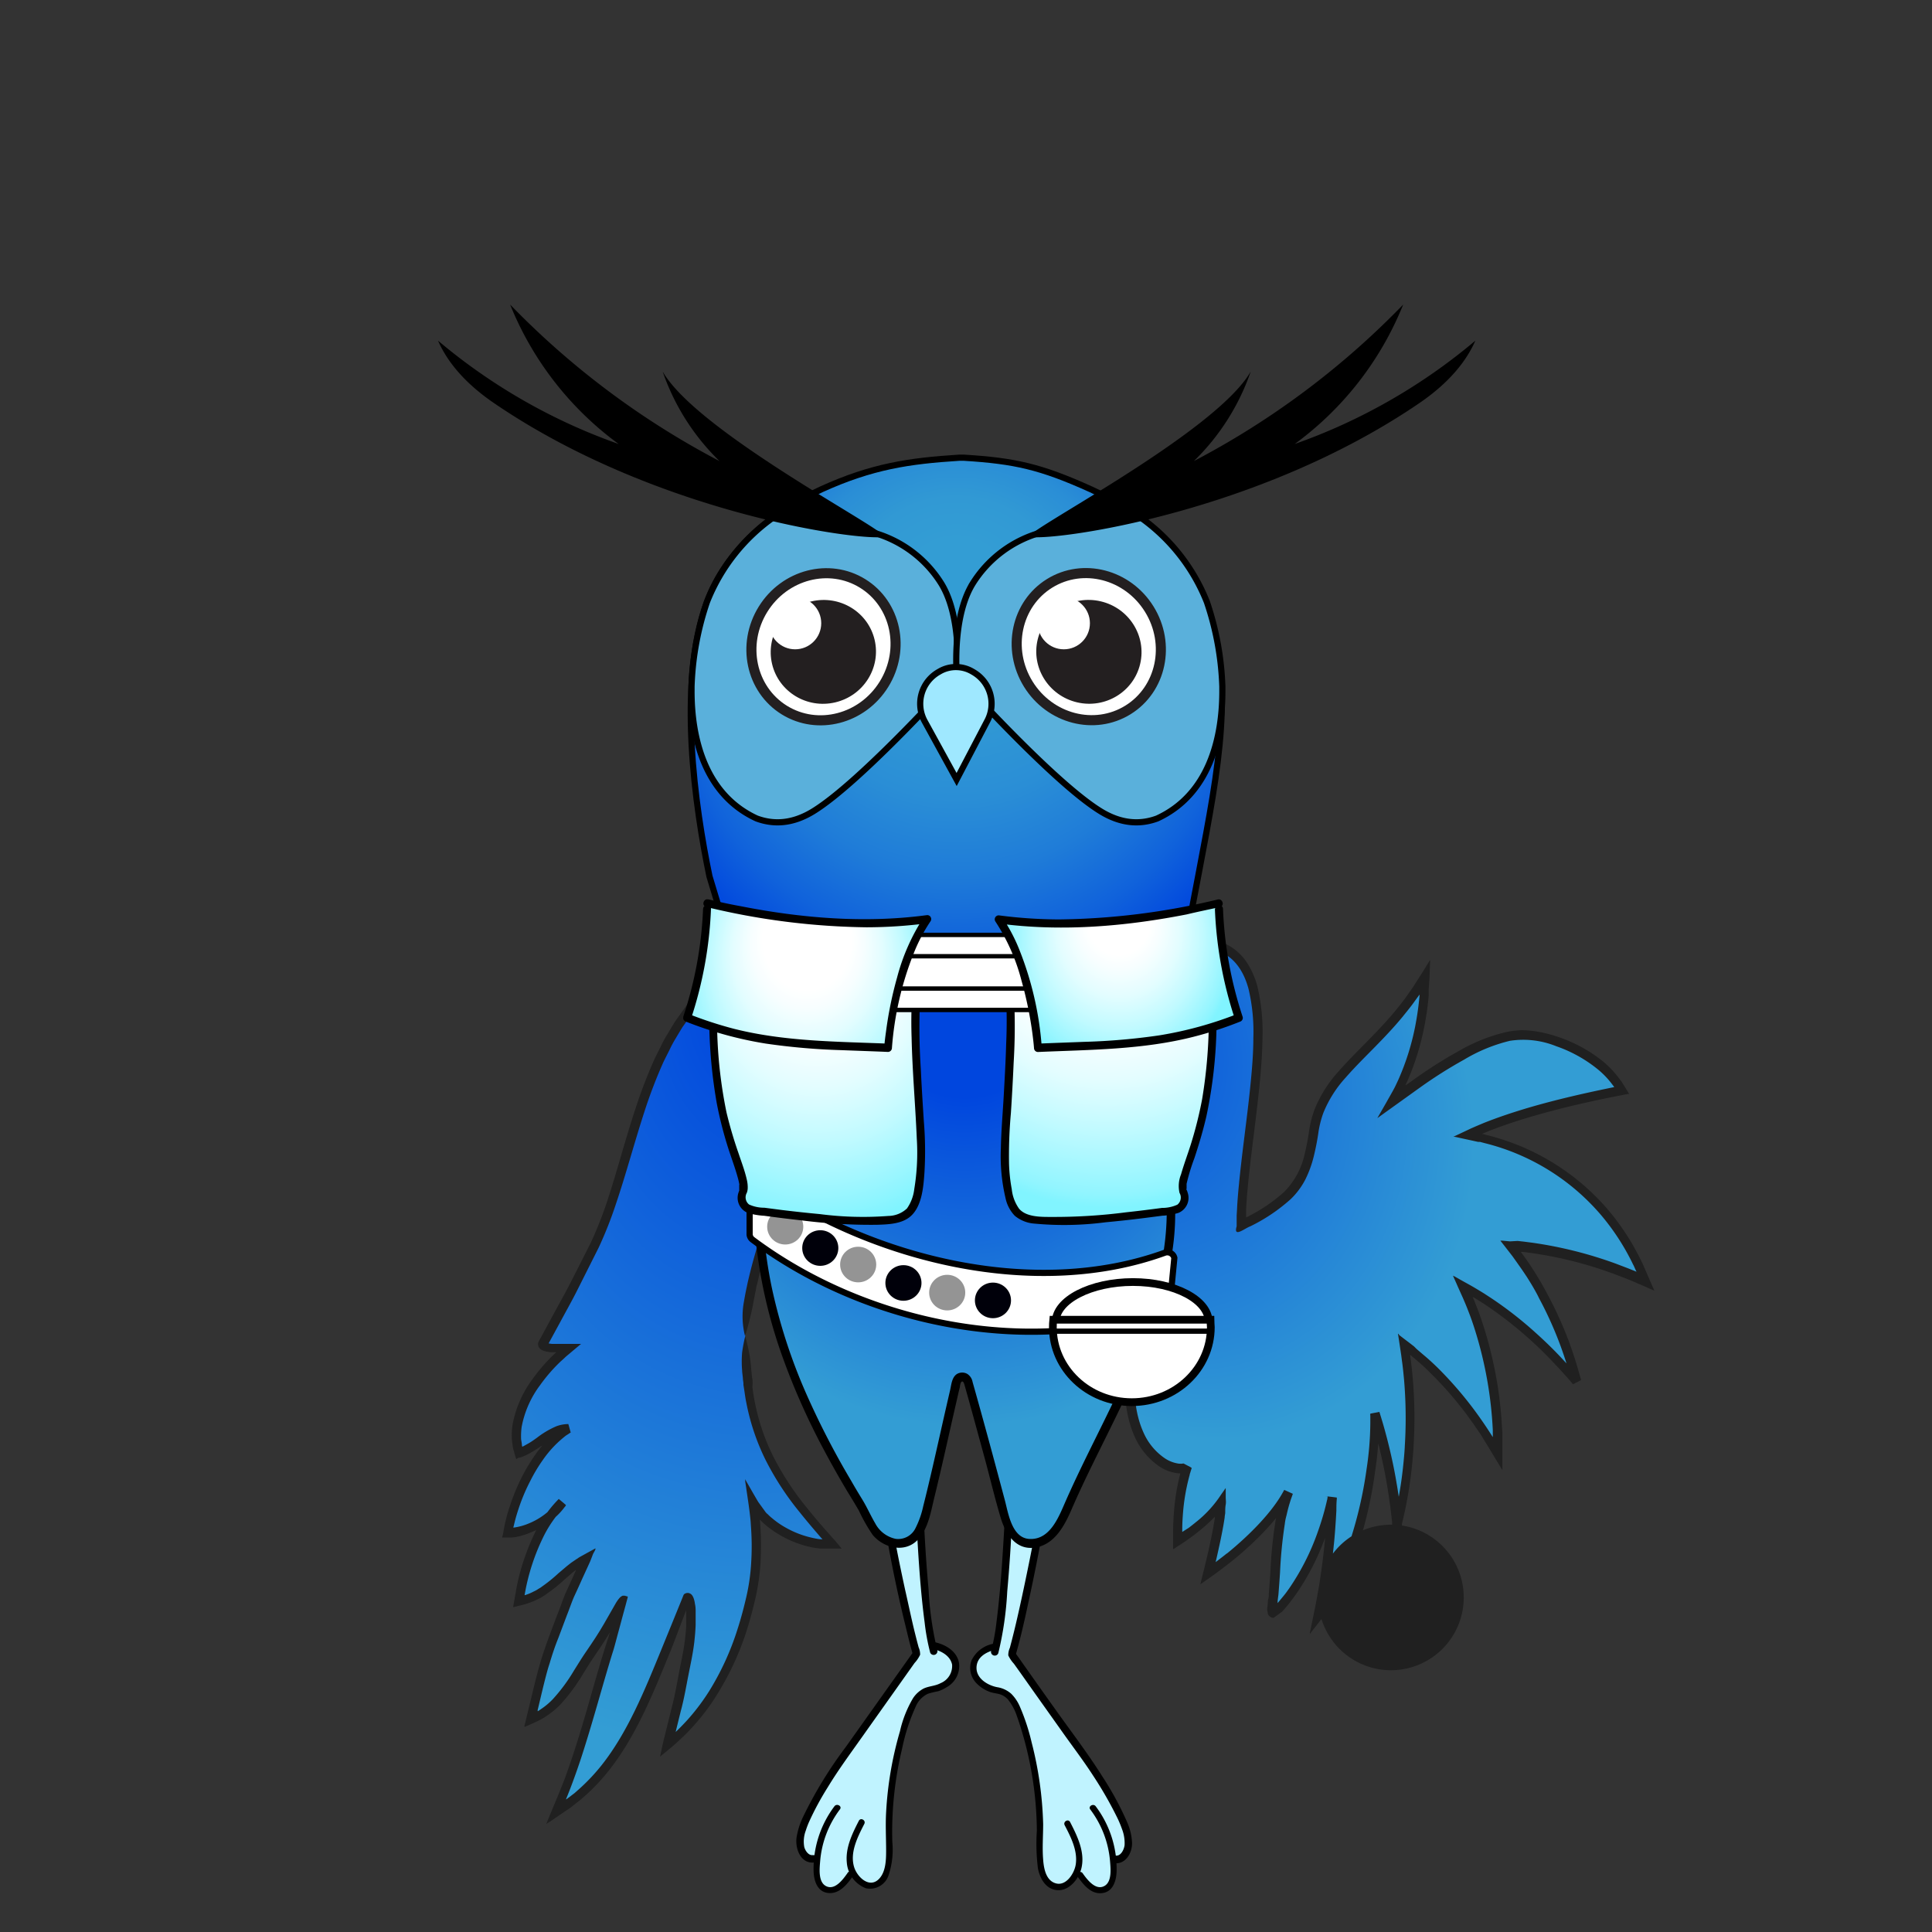 <svg xmlns="http://www.w3.org/2000/svg" xmlns:xlink="http://www.w3.org/1999/xlink" viewBox="0 0 300 300"><rect x="0" y="0" width="300" height="300" fill="#333333" stroke="none"/><defs><style>.cls-1{fill:url(#radial-gradient);}.cls-2{fill:#202020;}.cls-16,.cls-18,.cls-3{fill:none;}.cls-16,.cls-17,.cls-18,.cls-21,.cls-24,.cls-25,.cls-28,.cls-3,.cls-7{stroke:#000;}.cls-15,.cls-16,.cls-17,.cls-18,.cls-21,.cls-24,.cls-25,.cls-26,.cls-28,.cls-3,.cls-7{stroke-miterlimit:10;}.cls-3{stroke-width:1.38px;}.cls-4{fill:url(#radial-gradient-2);}.cls-5{fill:#c0f3ff;}.cls-6{fill:url(#radial-gradient-3);}.cls-14,.cls-15,.cls-17,.cls-21,.cls-26,.cls-7{fill:#fff;}.cls-15,.cls-16,.cls-17,.cls-18,.cls-21,.cls-7{stroke-linecap:round;}.cls-8{fill:url(#radial-gradient-4);}.cls-9{fill:url(#radial-gradient-5);}.cls-10{fill:url(#radial-gradient-6);}.cls-11{fill:url(#New_Gradient_Swatch_1);}.cls-12{fill:url(#New_Gradient_Swatch_1-2);}.cls-13{fill:url(#New_Gradient_Swatch_1-3);}.cls-15,.cls-26{stroke:#231f20;}.cls-15{stroke-width:0.56px;}.cls-16,.cls-17{stroke-width:1.25px;}.cls-18{stroke-width:0.85px;}.cls-19{fill:url(#radial-gradient-7);}.cls-20{fill:url(#radial-gradient-8);}.cls-21{stroke-width:0.71px;}.cls-22{fill:url(#radial-gradient-9);}.cls-23{fill:url(#radial-gradient-10);}.cls-24{fill:url(#radial-gradient-11);}.cls-25{fill:#5ab0db;}.cls-26{stroke-width:1.63px;}.cls-27{fill:#231f20;}.cls-28{fill:#9fe8ff;}</style><radialGradient id="radial-gradient" cx="-2027.56" cy="1339.68" fx="-2077.182" fy="1303.128" r="79.51" gradientTransform="translate(1855.94 -1279.09) scale(0.85 0.99)" gradientUnits="userSpaceOnUse"><stop offset="0.02" stop-color="#0046de"/><stop offset="0.61" stop-color="#339dd4"/></radialGradient><radialGradient id="radial-gradient-2" cx="24449.43" cy="75.55" fx="24433.494" fy="-3.483" r="89.42" gradientTransform="matrix(-1, 0, 0, 1, 24484.04, 0)" gradientUnits="userSpaceOnUse"><stop offset="0.12" stop-color="#0046de"/><stop offset="0.8" stop-color="#339dd4"/></radialGradient><radialGradient id="radial-gradient-3" cx="45.52" cy="41.21" fy="12.104" r="75.31" gradientUnits="userSpaceOnUse"><stop offset="0.19" stop-color="#0046de"/><stop offset="0.7" stop-color="#339dd4"/></radialGradient><radialGradient id="radial-gradient-4" cx="81722.26" cy="-31709.67" r="14.12" gradientTransform="matrix(-0.2, 0.04, 0.04, 0.2, 17802.03, 3573.29)" gradientUnits="userSpaceOnUse"><stop offset="0.28" stop-color="#fff"/><stop offset="0.41" stop-color="#fbfbfb"/><stop offset="0.54" stop-color="#efefef"/><stop offset="0.67" stop-color="#dadada"/><stop offset="0.8" stop-color="#bebebe"/><stop offset="0.93" stop-color="#9a9a9a"/><stop offset="0.95" stop-color="#949494"/></radialGradient><radialGradient id="radial-gradient-5" cx="81787.1" cy="-31743.56" r="14.12" xlink:href="#radial-gradient-4"/><radialGradient id="radial-gradient-6" cx="81838.22" cy="-31782.91" r="14.12" xlink:href="#radial-gradient-4"/><radialGradient id="New_Gradient_Swatch_1" cx="21138.27" cy="-1581.28" r="2.88" gradientTransform="matrix(-1, 0.17, 0.17, 0.99, 21425.09, -2013.25)" gradientUnits="userSpaceOnUse"><stop offset="0.07" stop-color="#919191"/><stop offset="0.21" stop-color="#828283"/><stop offset="0.47" stop-color="#5c5c60"/><stop offset="0.83" stop-color="#1f1f27"/><stop offset="1" stop-color="#00000a"/></radialGradient><radialGradient id="New_Gradient_Swatch_1-2" cx="21151.86" cy="-1586.51" r="2.88" xlink:href="#New_Gradient_Swatch_1"/><radialGradient id="New_Gradient_Swatch_1-3" cx="21163.97" cy="-1594.35" r="2.88" xlink:href="#New_Gradient_Swatch_1"/><radialGradient id="radial-gradient-7" cx="21.77" cy="29.27" fy="4.729" r="43.04" gradientUnits="userSpaceOnUse"><stop offset="0.21" stop-color="#fff"/><stop offset="0.28" stop-color="#f7feff"/><stop offset="0.38" stop-color="#e3fdff"/><stop offset="0.51" stop-color="#c1faff"/><stop offset="0.66" stop-color="#92f5ff"/><stop offset="0.71" stop-color="#81f4ff"/></radialGradient><radialGradient id="radial-gradient-8" cx="68.75" cy="29.27" fy="-12.677" r="71.76" gradientUnits="userSpaceOnUse"><stop offset="0.27" stop-color="#fff"/><stop offset="0.31" stop-color="#f7feff"/><stop offset="0.37" stop-color="#e3fdff"/><stop offset="0.44" stop-color="#c1faff"/><stop offset="0.53" stop-color="#92f5ff"/><stop offset="0.55" stop-color="#81f4ff"/></radialGradient><radialGradient id="radial-gradient-9" cx="20.06" cy="12.32" fy="4.466" r="21.14" gradientTransform="translate(0 -2.07) scale(1 1.17)" gradientUnits="userSpaceOnUse"><stop offset="0.34" stop-color="#fff"/><stop offset="0.43" stop-color="#f7feff"/><stop offset="0.57" stop-color="#e3fdff"/><stop offset="0.74" stop-color="#c1faff"/><stop offset="0.94" stop-color="#92f5ff"/><stop offset="1" stop-color="#81f4ff"/></radialGradient><radialGradient id="radial-gradient-10" cx="70.46" cy="12.32" fy="2.722" r="34.01" gradientTransform="translate(0 -1.22) scale(1 1.1)" gradientUnits="userSpaceOnUse"><stop offset="0.15" stop-color="#fff"/><stop offset="0.2" stop-color="#f7feff"/><stop offset="0.29" stop-color="#e3fdff"/><stop offset="0.4" stop-color="#c1faff"/><stop offset="0.52" stop-color="#92f5ff"/><stop offset="0.55" stop-color="#81f4ff"/></radialGradient><radialGradient id="radial-gradient-11" cx="83.83" cy="64.15" fy="43.35" r="64.25" gradientUnits="userSpaceOnUse"><stop offset="0.12" stop-color="#339dd4"/><stop offset="0.28" stop-color="#3199d4"/><stop offset="0.43" stop-color="#2a8ed6"/><stop offset="0.57" stop-color="#1f7cd8"/><stop offset="0.71" stop-color="#1062db"/><stop offset="0.83" stop-color="#0046de"/></radialGradient><symbol id="Bird_Body_MASTER_1_3" data-name="Bird_Body_MASTER_1 3" viewBox="0 0 186.35 143.19"><path class="cls-1" d="M93,28.45c-1.5,13.57-4.69,40.88,10.9,30.39C96,83,109.31,87.21,110.73,85.35a37.68,37.68,0,0,0-1.5,12s4.92-3.11,7-6.3c.24,2.34-2.09,11.54-2.09,11.54s9.49-6.51,12.94-13.17c-2.35,6-1.81,12.31-2.69,19.11,0,.4.26.7.5.46,4.28-4.43,7.59-11.08,9.26-18.63a106,106,0,0,1-2.25,19c6.44-7.39,9.64-25.12,9.14-32.62a87.69,87.69,0,0,1,3.67,18.26,72.32,72.32,0,0,0,1.14-29.4,57.55,57.55,0,0,1,15.21,17.72,62.63,62.63,0,0,0-5.7-27.12,64.35,64.35,0,0,1,18.43,15.48,58.38,58.38,0,0,0-10.67-22,66.44,66.44,0,0,1,21.79,5.78C179,40.68,167.27,33.92,156.08,31.88c6.83-3.37,17.89-6,25-7.29-3.12-5.7-11.44-9-16.27-9-7,.08-17.18,8-20.92,10.71a41.87,41.87,0,0,0,5.36-20.16c-6.57,11.4-16.55,15.39-17.92,24.61-1.27,8.65-3,11.18-11.8,15.67.23-17.21,9.17-44.88-6.46-45.68C100.1.09,94.53,14.87,93,28.45Z"/><path class="cls-2" d="M93,28.45a19.15,19.15,0,0,0-1.33,5.41c-.06.58-.15,1.61-.27,2.85-.29,3.43-.51,6.95-.47,10.55a48.45,48.45,0,0,0,.36,5.47,18.8,18.8,0,0,0,1.47,5.5,7,7,0,0,0,1.8,2.46,4.8,4.8,0,0,0,3,1.21,3,3,0,0,0,.79,0,6.65,6.65,0,0,0,.78-.08,9.93,9.93,0,0,0,1.47-.4,12.18,12.18,0,0,0,1.38-.59l.66-.33h0s0,0,0,0l-.06.2-.23.82L102,63a50.19,50.19,0,0,0-1.06,5.75c-.42,3.88-.34,8,1.36,11.83a11.39,11.39,0,0,0,3.95,4.79,6.84,6.84,0,0,0,3.08,1.15h.34s0,0,0,0h0l0,.1a34.49,34.49,0,0,0-1,6c-.08,1-.13,2-.15,3v1.07l0,1.44,0,.36v.27s0,0,.07,0l.6-.39c.4-.25.83-.52,1.2-.78l.83-.59.61-.45c.4-.3.79-.62,1.19-.94a25.54,25.54,0,0,0,2.24-2.06c.07-.07.06-.06,0-.06h0s0,0,0,0h0l0,.35-.12.71c-.25,1.5-.57,3-.88,4.4-.2.85-.39,1.67-.58,2.46s-.32,1.29-.47,1.91c-.08.32-.16.62-.23.93l-.06.22.18-.12.35-.25,1.32-.92,1.22-.89,1.15-.88,1-.78c3.92-3.19,7.5-6.89,9.37-10.27l.18-.31.09-.15v0l-1.37-.61h0v0l0,.08c-.08.22-.15.43-.23.63-.15.4-.26.79-.37,1.15-.22.73-.37,1.36-.48,1.87-.23,1-.3,1.56-.28,1.43h0a70.4,70.4,0,0,0-.79,8c-.08,1.25-.17,2.44-.26,3.55,0,.28,0,.55-.08.82s-.08.7-.11,1-.06.47-.08.7l.09.53.05.26a.91.91,0,0,0,.09.17,1.1,1.1,0,0,0,.34.29.91.91,0,0,0,.43.13,2.39,2.39,0,0,0,.39-.26l.79-.57a2.14,2.14,0,0,0,.39-.33l.29-.34.37-.44c.47-.58.85-1.06,1.11-1.44l.42-.58a39.87,39.87,0,0,0,4.69-9.21c.55-1.52,1-3,1.36-4.37.09-.34.17-.69.25-1,0-.17.07-.33.11-.5l.06-.24-1.48-.18h0v.23c0,.64,0,1.25-.07,1.82-.24,4.6-.57,6.94-.35,5h0c-.15,1.58-.34,3.15-.55,4.67-.11.76-.22,1.51-.33,2.24-.06.37-.13.73-.19,1.09l-.3,1.66c-.06.34-.13.67-.19,1s-.15.72-.22,1.08c-.15.71-.29,1.4-.43,2.09l-.21,1,0,.12v.06l0,0,.13-.16.26-.34,1.08-1.39c.34-.44.73-.9,1-1.31l.83-1.2c.26-.39.52-.76.78-1.13l.18-.27.1-.17.18-.35a25.28,25.28,0,0,0,1.17-2.32c.29-.63.53-1.11.63-1.4.22-.59.19-.39-.34.79A68.9,68.9,0,0,0,141.22,86a54.67,54.67,0,0,0,.62-7.58c0-.29,0-.58,0-.87l0-.43v-.37c.32-.07-2.77.52-1.46.27v0l.46,1.51c.3,1,.54,1.91.77,2.78.89,3.47,1.31,5.93,1.48,6.88s.09.38-.39-2.11h0c.35,1.81.65,3.6.88,5.33.12.87.22,1.72.31,2.55l.06.62,0,.31v.19c2.95.23.82.06,1.48.1h0v-.08c.1-.4.2-.8.29-1.19a67.71,67.71,0,0,0,1.37-8c.23-2,.3-3.36.32-3.63s0,.5-.22,2.63h0a74.67,74.67,0,0,0,.1-13.68c-.1-1.08-.21-2.15-.35-3.2l-.09-.69h0l.13.11c.39.31.76.63,1.13.95.75.64,1.46,1.3,2.14,2a57.74,57.74,0,0,1,7,8.35c.49.71,1,1.41,1.41,2.12l1,1.63c.45.77.87,1.44,1.27,2.11l.62,1,.15.25.08.12s0-.08,0-.12v-.6c0-.8,0-1.59,0-2.37s0-1.54,0-2.35c0-.42,0-.8-.05-1.19A65.32,65.32,0,0,0,158.82,63c-.36-1.16-.75-2.27-1.16-3.32-.2-.53-.41-1.05-.62-1.55-.08-.18,0-.11,0-.12h0l.48.28.58.37c.39.24.76.48,1.12.72a64.41,64.41,0,0,1,11,9.41c2,2.12,2.71,3,2.71,3l.2.24.07.08,0,0h0l1.29-.66h0l0-.07c0-.1-.06-.22-.1-.37l-.32-1.14c-.29-1-.7-2.39-1.44-4.44A63.15,63.15,0,0,0,169,57.42c-.25-.46-.89-1.7-2.07-3.57-.31-.46-.63-1-1-1.52l-.59-.84-.58-.79h0l.33,0,1.36.18a64.56,64.56,0,0,1,13.18,3.31l1.89.72,1,.39,1.59.69,2,.87.25.11-.11-.26-.22-.5-.44-1c-.27-.63-.54-1.26-.82-1.89-.16-.35-.29-.72-.48-1.06a39.22,39.22,0,0,0-5.4-8.35,37.71,37.71,0,0,0-19.56-12.09l-.78-.2-.09,0h0l.17-.07.74-.31c2-.8,4.1-1.51,6.26-2.17,4.32-1.3,8.9-2.41,13.69-3.37l2.8-.55s.16,0,.17,0l-.12-.19-.23-.38-.47-.76c-.15-.23-.34-.56-.45-.71l-.3-.39A15.68,15.68,0,0,0,178,19.85,23.42,23.42,0,0,0,171,16a21,21,0,0,0-4-1,16.24,16.24,0,0,0-2.11-.16,15.36,15.36,0,0,0-2.15.23,27.71,27.71,0,0,0-7.89,3.07,73.93,73.93,0,0,0-7.28,4.6l-1.41,1-.06,0h0l.24-.51a42,42,0,0,0,2.77-8.76c.31-1.52.54-3.07.7-4.63l.05-.59,0-.35,0-.57L150,6.14l.08-2.28c.11-.69-.21,0-.39.26l-.61,1-1.62,2.54a4,4,0,0,1-.22.34l-.18.25-.22.31-.44.64c-.59.85-1.26,1.66-1.92,2.49-1.35,1.64-2.86,3.22-4.42,4.82s-3.22,3.21-4.78,5a20.65,20.65,0,0,0-3.9,6.2,18.55,18.55,0,0,0-.9,3.67c-.17,1.19-.41,2.37-.69,3.54A12.44,12.44,0,0,1,126.48,41a26.58,26.58,0,0,1-6.15,4.13s0,.06,0-.13v-.21l0-.94c.06-1.29.17-2.58.29-3.88.5-5.18,1.29-10.44,1.83-15.79.28-2.68.49-5.38.53-8.11a32.11,32.11,0,0,0-.81-8.24,13,13,0,0,0-1.71-3.92A8.43,8.43,0,0,0,117.24,1,11.2,11.2,0,0,0,113,0l-2.12.05c-.71.05-1.4.22-2.1.33a15.2,15.2,0,0,0-7.28,4.12,24.94,24.94,0,0,0-4.7,6.74,42.9,42.9,0,0,0-2.77,7.56l-.24.95-.15.55c-.1.37-.16.72-.23,1-.13.64-.24,1.17-.32,1.51a19,19,0,0,0-.3,2.92A23.83,23.83,0,0,0,93,28.45c.36-.93.64-1.7.88-2.52a22.88,22.88,0,0,0,.68-2.79c.07-.33.18-.85.32-1.48.07-.31.12-.65.22-1,.05-.18.1-.36.14-.55l.24-.92a42.16,42.16,0,0,1,2.67-7.29,23.71,23.71,0,0,1,4.4-6.33,13.76,13.76,0,0,1,6.56-3.72,11.75,11.75,0,0,1,7.43.51c2.23,1.08,3.56,3.4,4.2,5.89a30,30,0,0,1,.76,7.83c0,2.66-.24,5.33-.51,8-.54,5.3-1.33,10.56-1.83,15.8-.13,1.31-.24,2.62-.3,3.93l-.06,1,0,1.74c-.57,1.94,1.25.36,2.24,0a28.21,28.21,0,0,0,6.51-4.39,12.07,12.07,0,0,0,2.38-3.21,18,18,0,0,0,1.33-3.65c.3-1.23.55-2.46.73-3.68a16.28,16.28,0,0,1,.82-3.37,19,19,0,0,1,3.63-5.75c1.5-1.72,3.13-3.32,4.71-4.93s3.11-3.22,4.5-4.91c.69-.86,1.38-1.69,2-2.58l.73-1h0l0,.22-.06.57c-.15,1.52-.38,3-.67,4.49a40.4,40.4,0,0,1-2.67,8.43l-.23.5c-.16.33-.3.66-.49,1-.35.67-.81,1.44-1.2,2.15l-1.21,2.11-.3.52.43-.31.89-.64,5.58-4a73.11,73.11,0,0,1,7.13-4.51A26.37,26.37,0,0,1,163,16.56a14.23,14.23,0,0,1,7.48.87A22.18,22.18,0,0,1,177,21a13.8,13.8,0,0,1,2.51,2.56l.27.35.06.08s.05,0,0,.06l-.83.17c-4.83,1-9.45,2.08-13.84,3.41-2.19.67-4.32,1.39-6.38,2.21l-.76.32-.59.25-.73.32-2.86,1.35-.09,0,.1,0,.19,0,.38.08.77.17,1.52.33.77.17.37.08.21,0,.1,0,.75.2a36.18,36.18,0,0,1,18.8,11.61,37.51,37.51,0,0,1,5.19,8c.19.33.31.68.47,1s.07.17.07.18h0l-.39-.16-1-.4-1.94-.74a66.47,66.47,0,0,0-13.48-3.38l-1.39-.18-1-.11L163,49l-1.25-.12-.3,0,.18.23.37.47,1.42,1.83.71,1,.57.81c.37.52.68,1,1,1.47,1.16,1.82,1.78,3,2,3.48h0A60.22,60.22,0,0,1,171.22,66c.73,2,1.13,3.4,1.42,4.34.13.48.23.85.31,1.12s.07.26.09.36l0,.07h0l1.29-.67h0l0,0-.08-.09-.2-.23s-.74-.93-2.76-3.09c-1-1.07-2.37-2.45-4.2-4.09a61.36,61.36,0,0,0-7.1-5.53l-1.15-.75-.6-.37-.75-.45c-.83-.5-1.65-.93-2.51-1.42l-.65-.37-.32-.18c-.09,0-.3-.2-.18,0,.2.45.41.91.61,1.37s.41.92.62,1.39l.34.75.26.61c.21.49.42,1,.61,1.51.4,1,.78,2.1,1.13,3.23a64.27,64.27,0,0,1,2.83,16c0,.38,0,.79,0,1.15h0l-.33-.52q-.69-1.08-1.44-2.16a60.55,60.55,0,0,0-7.18-8.57c-.71-.69-1.44-1.37-2.2-2-.39-.33-.77-.66-1.17-1L147.5,66l-.59-.46-1.21-.92-.6-.46L145,64s-.14-.13-.1,0l.06.38.23,1.51.23,1.53.11.86c.15,1,.25,2.08.35,3.14a73.39,73.39,0,0,1-.1,13.4h0c.2-2.08.23-2.85.22-2.58s-.1,1.56-.32,3.56a65.82,65.82,0,0,1-1.34,7.79c-.09.38-.18.77-.28,1.16l0,.08h0a11.77,11.77,0,1,0,1.47.13v-.2l0-.31-.07-.63c-.09-.84-.19-1.71-.31-2.59-.24-1.76-.54-3.58-.9-5.42h0c.48,2.54.55,3.11.39,2.14s-.59-3.46-1.5-7c-.23-.88-.48-1.82-.78-2.82l-.47-1.54v0h0c1.3-.25-1.79.33-1.47.28v.35l0,.4c0,.27,0,.55,0,.83a52.09,52.09,0,0,1-.6,7.35,67.19,67.19,0,0,1-4.56,16.72c.94-2.32.42-.64-1.4,2.81-.06.11-.12.22-.17.33l-.09.17,0,0-.09.14-.1.15s0,0,0,0,0,.06,0,0l.27-1.59c.11-.74.22-1.5.34-2.27.22-1.55.4-3.13.55-4.74h0c-.22,2,.12-.39.36-5,0-.59,0-1.2.07-1.85v-.22h0c.32,0-2.81-.35-1.49-.18l0,.23-.12.48q-.11.49-.24,1c-.34,1.35-.78,2.77-1.31,4.24a38.81,38.81,0,0,1-4.51,8.86l-.4.56c-.38.57-2,2.42-1.51,1.89h0v-.07c0-.44.09-.9.14-1.38.09-1.13.18-2.33.26-3.58a71.63,71.63,0,0,1,.77-7.81h0c0,.12,0-.39.27-1.36.11-.48.25-1.09.45-1.77.11-.34.21-.71.35-1.08l.21-.59,0-.07v0h0l-1.37-.62v0l-.08.14-.16.28c-1.71,3.1-5.17,6.72-9,9.84-.06,0-.4.31-1,.76l-.86.66h0c.12-.52.25-1.06.37-1.62.32-1.42.64-2.93.91-4.47l.12-.74.06-.39c0-.24.07-.49.09-.73,0-.48,0-.9.08-1.35s0-.79,0-1.2l0-1.22v-.25a1.8,1.8,0,0,0-.22.3l-.51.72a18.65,18.65,0,0,1-4.11,4.5q-.57.47-1.14.9L110,96s0,0,0,0h0v-.4c0-1,.06-1.94.14-2.91a32.93,32.93,0,0,1,1-5.7l.07-.26c0-.13.07-.24.1-.37l.22-.71a3.7,3.7,0,0,0-.61-.35l-.38-.2-.26-.14c-.09-.06-.25,0-.37,0a.66.66,0,0,1-.2,0h-.21a5.39,5.39,0,0,1-2.37-.91,9.8,9.8,0,0,1-3.41-4.16c-1.53-3.39-1.64-7.31-1.24-11a47.16,47.16,0,0,1,1-5.55l.36-1.37.19-.68.38-1.23.77-2.52.1-.31s0,0,0,0l-.08,0-.15.09-.6.37-1.21.74c-.41.23-.8.51-1.23.72l-.6.31a11.6,11.6,0,0,1-1.21.52,9.53,9.53,0,0,1-1.24.34,6,6,0,0,1-.61.06,1.73,1.73,0,0,1-.6,0,4.23,4.23,0,0,1-3.52-2.82,17.42,17.42,0,0,1-1.33-5,44.73,44.73,0,0,1-.34-5.29c0-3.53.17-7,.46-10.4.11-1.24.2-2.26.26-2.84A21.52,21.52,0,0,0,93,28.45Z"/><path class="cls-3" d="M7.86,72.44"/><path class="cls-3" d="M133.56,67"/><path class="cls-4" d="M39.31,64.32c0,15.3,4.13,22.57,14.13,33.57-4.54.47-10.81-2.63-12.81-6.63a43.16,43.16,0,0,1,.5,6.66,44.49,44.49,0,0,1-.52,6.8A55.52,55.52,0,0,1,36,118.8,37,37,0,0,1,32,125.07a33,33,0,0,1-5.25,5.33c.74-2.6,1.35-5.14,1.89-7.65s1-5,1.45-7.51c.88-5,.43-10.5-.54-8.08s-1.89,4.91-2.83,7.41c-4,9.67-8,20.67-18,26.67,4-9,6-18,8.74-26.74.63-2.08,1.27-4.14,2-6.19s.22-1.63-.93.49A71,71,0,0,1,14.74,115c-3,4.25-5,9.25-10,11.25,1-4,2-9,3.75-13.38.75-2.18,1.56-4.34,2.43-6.45s1.82-4.17,2.82-6.17c-4,2-6,6-11,7,1-6,3-12,7-16A11.53,11.53,0,0,1,.88,96.12c1-6,4.86-13.88,9.86-16.88-3,0-5,3-8,4-2-6,3-13,8-17-2,0-5,0-4-1,1.5-2.75,2.93-5.38,4.31-8s2.71-5.17,4-7.82C21.74,35.24,22,14.94,38,4.25,43.3.68,58.16,5.47,59.18,13.52c3.54,27.83-9.27,12.81-16.74,35.23A56.52,56.52,0,0,0,39.31,64.32Z"/><path class="cls-2" d="M39.31,64.32a26.71,26.71,0,0,0-.5,2.63,17.52,17.52,0,0,0,0,2.94c0,.28.07.7.12,1.21,0,.25.06.53.09.83l0,.22v.06l.08.51c.13.77.21,1.55.38,2.33a36.36,36.36,0,0,0,3.11,9.28,46.43,46.43,0,0,0,5.57,8.53c1.07,1.34,2.2,2.67,3.35,4l.29.32h-.13c-.41,0-.82-.08-1.23-.17a15.48,15.48,0,0,1-4.72-1.79,13.31,13.31,0,0,1-2.09-1.47,4.81,4.81,0,0,1-.48-.42l-.22-.22L42.79,93l-.11-.12a.53.53,0,0,1-.11-.14l-.93-1.28-.23-.32-.29-.49-.58-1-1.06-1.85-.11-.2c0-.08-.09-.15-.06-.06l0,.3.1.65.44,3c.14,1,.26,2,.33,2.74l.09,1.38a42.66,42.66,0,0,1,0,5.42,32.57,32.57,0,0,1-.76,5.38c-.41,1.79-.88,3.57-1.45,5.33a44.08,44.08,0,0,1-4.58,10,34.73,34.73,0,0,1-3.31,4.43c-.61.69-1.25,1.35-1.92,2l-.19.18h0l.15-.63.68-2.76c.5-1.83.82-3.69,1.18-5.54s.77-3.66,1-5.58c.11-1,.19-1.9.22-2.86,0-.47,0-1,0-1.43l0-.72c0-.28,0-.71-.11-1.18-.12-.92-.41-1.53-.79-1.68a.69.69,0,0,0-.38-.1.83.83,0,0,0-.34.06,1,1,0,0,0-.27.16,1.87,1.87,0,0,0-.16.35l-1.17,2.88-2.3,5.64c-2.76,6.74-5.46,13.42-9.69,18.77a31.48,31.48,0,0,1-3.43,3.67l-.93.83-1,.76-.37.28h0s0,0,0-.11l.24-.58.45-1.15c.59-1.54,1.13-3.08,1.64-4.6,2-6.1,3.53-12,5.2-17.38.2-.58.46-1.59.69-2.45s.48-1.76.71-2.63.47-1.73.7-2.58c.11-.43.23-.85.34-1.27a.2.2,0,0,0-.19-.12.75.75,0,0,1-.24-.08,1,1,0,0,0-.17,0,.51.51,0,0,0-.25,0c-.2.1-.49.2-1.11,1.23l-1.9,3.32-.67,1.12-.47.75c-.64,1-1.28,1.93-1.93,2.89s-1.21,1.89-1.78,2.79a27.77,27.77,0,0,1-3.45,4.66,11.24,11.24,0,0,1-1.92,1.6,3.84,3.84,0,0,1-.5.32h0l0-.22c.05-.17.09-.35.13-.52l.45-1.9c.57-2.38,1-4.08,1.34-5.06.44-1.5.9-2.86,1.43-4.17l1.38-3.67c.46-1.14.81-2.25,1.26-3.21s.86-1.88,1.24-2.73l.87-1.9c.17-.38.39-.83.5-1.13l.36-.94L15,99l.09-.23,0-.11-.12.06-.9.49-1.61.89-.79.53-.38.26a3.54,3.54,0,0,0-.31.23c-.25.2-.49.38-.71.57l-1.18,1a24.68,24.68,0,0,1-2.62,2.12,3.58,3.58,0,0,1-.57.37,4.61,4.61,0,0,1-.8.45,8,8,0,0,1-1.41.59l-.07,0h0l.06-.32a34.38,34.38,0,0,1,3.14-9.43,19.52,19.52,0,0,1,1.91-3A16.17,16.17,0,0,1,10.08,92l.17-.19h0c-2.29-1.89-.64-.52-1.15-.93l0,0,0,0L9,91c-.1.13-.19.27-.3.4a8.27,8.27,0,0,1-.69.77,11.35,11.35,0,0,1-3.74,2.47,9.68,9.68,0,0,1-2.36.65h-.1v0c0-.09,0,0,.14-.61h0c.14-.57.32-1.29.69-2.4a30.27,30.27,0,0,1,1.94-4.6,26,26,0,0,1,2-3.33A17.68,17.68,0,0,1,10,80.66a3.93,3.93,0,0,1,.57-.41l.3-.2.15-.11.07,0h0c-.77-2.78-.22-.77-.4-1.39h-.07a5.74,5.74,0,0,0-1.82.34,14.27,14.27,0,0,0-3.2,1.89c-.51.36-1,.72-1.54,1-.26.15-.53.31-.81.44-.07,0,0,0,0,0h0L3.19,82c0-.32-.09-.65-.13-1A11.19,11.19,0,0,1,3.15,79a16.23,16.23,0,0,1,3-6.77,26.4,26.4,0,0,1,3.1-3.61c.15-.15.31-.29.47-.43l.4-.37c.15-.15.33-.3.51-.45l2.13-1.79c.08,0,0,0-.06,0H10l-1.29,0-.68,0a5,5,0,0,1-.62-.1l-.23-.06s0,0,0,0-.18.26-.28.31,0,0,0,0,0,0,0,0a.34.34,0,0,1,.17.05l.07,0,.14.08s0,0,0,0l.12-.14.1-.2.36-.66,1.48-2.72c1-1.87,2.08-3.76,3.09-5.81L15.61,50a64.29,64.29,0,0,0,2.77-7c1.65-4.86,3-10,4.72-15.27a79,79,0,0,1,3-7.78c.31-.63.63-1.26.95-1.89a18.78,18.78,0,0,1,1-1.87c.36-.61.73-1.22,1.1-1.83l1.24-1.74.63-.88.71-.81,1.42-1.63,1.58-1.49.8-.74c.28-.24.58-.44.87-.67L38.19,5A5.56,5.56,0,0,1,40,4.16a12.33,12.33,0,0,1,4.22-.3,21.34,21.34,0,0,1,8.34,2.61c2.53,1.42,4.88,3.5,5.68,6.18a6.7,6.7,0,0,1,.21,1l.13,1.13c.09.76.18,1.51.23,2.27.14,1.51.23,3,.23,4.52A25.1,25.1,0,0,1,58.7,26a10.3,10.3,0,0,1-1.49,4c-1.53,2.33-4.48,3.47-6.94,5.38a21.21,21.21,0,0,0-5.93,7A41.62,41.62,0,0,0,41,50.71c-.41,1.4-.79,2.81-1.12,4.22l-.14.59c-.06.28-.12.55-.17.81-.22,1-.38,1.9-.46,2.38a12.92,12.92,0,0,0,.17,5.61A47.19,47.19,0,0,0,40.61,59c.09-.47.24-1.31.46-2.33,0-.25.11-.52.17-.79l.14-.58c.32-1.38.69-2.76,1.1-4.13a39.3,39.3,0,0,1,3.18-8,19.72,19.72,0,0,1,5.52-6.56c1.16-.88,2.43-1.63,3.73-2.48a11.92,11.92,0,0,0,3.55-3.26,11.78,11.78,0,0,0,1.72-4.53,25.9,25.9,0,0,0,.35-4.71c0-1.56-.09-3.11-.23-4.65-.06-.78-.14-1.54-.23-2.31l-.13-1.15a8.85,8.85,0,0,0-.27-1.24A9.93,9.93,0,0,0,57.11,8a16.6,16.6,0,0,0-3.82-2.88,22.9,22.9,0,0,0-8.95-2.8,13.72,13.72,0,0,0-4.76.36,7,7,0,0,0-2.24,1.07L35.51,5.16c-.3.24-.62.45-.91.7l-.83.78L32.11,8.19,30.62,9.9l-.74.85-.65.91-1.3,1.82-1.14,1.9a18.1,18.1,0,0,0-1.06,1.93l-1,2a80.12,80.12,0,0,0-3.08,7.94C19.91,32.49,18.58,37.67,17,42.46a62.84,62.84,0,0,1-2.71,6.84c-1.09,2.15-2.14,4.24-3.17,6.25S9,59.48,8,61.33L6.53,64.05l-.36.67-.08.13h0A.63.63,0,0,0,6,65a1.63,1.63,0,0,0-.19.47,1.12,1.12,0,0,0,.14.68,1.26,1.26,0,0,0,.35.35,1.5,1.5,0,0,0,.3.16,3,3,0,0,0,.47.14,6.46,6.46,0,0,0,.81.13l.76,0h.13L8.68,67c-.17.15-.34.3-.49.46a28.11,28.11,0,0,0-3.28,3.81,17.81,17.81,0,0,0-3.24,7.43h0a12,12,0,0,0-.1,2.39c.05.39.09.77.15,1.15s.13.53.2.79.18.67.28,1,.21.07.36,0L3,83.93a8.56,8.56,0,0,0,.89-.37,8.4,8.4,0,0,0,.94-.51C5.46,82.7,6,82.31,6.5,82a12.67,12.67,0,0,1,2.84-1.7A4.3,4.3,0,0,1,10.68,80h.05c-.17-.62.39,1.38-.38-1.39h0l-.09.06-.17.11L9.73,79a6.21,6.21,0,0,0-.64.47,19.24,19.24,0,0,0-3.71,4A29.38,29.38,0,0,0,3.24,87a33.26,33.26,0,0,0-2,4.82,25.68,25.68,0,0,0-.72,2.53h0c-.1.31-.27,1.33-.41,2.13L0,96.76s0,.12,0,.14H.18l.68,0,.66,0,.58-.06A12.13,12.13,0,0,0,4.81,96a12.92,12.92,0,0,0,4.24-2.81,9.59,9.59,0,0,0,.8-.89,5.74,5.74,0,0,0,.35-.47l.09-.11,0-.06,0,0c-.51-.43,1.16.93-1.14-1h0l-.2.21a20.21,20.21,0,0,0-1.39,1.61,22,22,0,0,0-2.06,3.24,36.47,36.47,0,0,0-3.28,9.83q0,.27-.09.51c-.05.27-.09.53-.13.78s-.09.5-.13.74l-.06.35c0,.09-.11.31.06.22l1.26-.31a8.71,8.71,0,0,0,1-.29,10.72,10.72,0,0,0,1.63-.67,6.65,6.65,0,0,0,.9-.51,5.42,5.42,0,0,0,.63-.42,25.58,25.58,0,0,0,2.77-2.23l1.14-1c.21-.18.44-.35.67-.53l.07,0h0c-.08.18-.17.36-.25.55l-1.26,2.77c-.47,1-.82,2.08-1.27,3.24s-.91,2.39-1.4,3.7-1,2.75-1.47,4.26c-.3,1-.78,2.74-1.35,5.14-.39,1.61-.83,3.44-1.33,5.47l0,.14,0,.07.06,0,.26-.12.52-.23,1.06-.48a10.79,10.79,0,0,0,1.06-.55c.2-.11.38-.23.57-.36A13.4,13.4,0,0,0,9.33,124,28.74,28.74,0,0,0,13,119.08c.57-.91,1.14-1.84,1.76-2.76s1.3-1.9,1.94-2.91l.75-1.21h0L16.55,115c-1.69,5.43-3.18,11.32-5.19,17.35-.51,1.5-1,3-1.62,4.53L9.29,138l-.66,1.6-.94,2.25L7.22,143l-.06.14s-.07.14,0,.07l.26-.16.52-.34L10,141.3l1-.67.64-.5,1-.79,1-.87a33,33,0,0,0,3.6-3.86c4.41-5.59,7.14-12.4,9.9-19.14l.26-.64.21-.53.41-1.08.82-2.15.82-2.16.1-.25h0s0,0,0,.2l0,.67c0,.45,0,.9,0,1.36,0,.91-.11,1.82-.22,2.72-.22,1.8-.66,3.65-1,5.48s-.67,3.68-1.16,5.49l-.67,2.73-.53,2.12c-.25,1-.39,1.74-.58,2.61l-.07.31.26-.22.53-.42,1-.84c.34-.27.69-.58,1-.88l.85-.78c.7-.67,1.37-1.37,2-2.09a34.55,34.55,0,0,0,3.46-4.62A46,46,0,0,0,39.5,112.1c.57-1.8,1.06-3.63,1.48-5.46a35.93,35.93,0,0,0,.8-5.61,47.59,47.59,0,0,0,0-5.6l-.1-1.36c0-.13,0,0,0-.06h0l.39.38a5.89,5.89,0,0,0,.53.48,15.76,15.76,0,0,0,2.31,1.62,16.65,16.65,0,0,0,5.2,2,10.82,10.82,0,0,0,1.39.2h1.16c.41,0,.82,0,1.24,0l.63,0h.32c.07,0,.1,0,0-.06l-.09-.12-.77-.93-1.44-1.62q-1.73-1.94-3.31-3.92a45.92,45.92,0,0,1-5.4-8.26,34.71,34.71,0,0,1-3-8.89c-.16-.75-.25-1.51-.37-2.26L40.5,72v0l0-.22q0-.44-.09-.81c-.05-.49-.09-.9-.12-1.17a23.67,23.67,0,0,0-.36-2.85C39.76,66.07,39.56,65.28,39.31,64.32Z"/></symbol><symbol id="Bird_Head_2_2" data-name="Bird_Head_2 2" viewBox="0 0 167.78 104.03"><path class="cls-24" d="M123.11,91.62c3.18-16.81,5.87-30.31,1-43.51-3.08-8.36-10.44-14.58-18.56-18.25s-12.3-4.58-20.46-5.09H84.3c-8.15.51-14.14,1.41-22.25,5.09S46.57,39.75,43.49,48.11c-4.87,13.2-1.86,33.46.41,44.37l3.34,11.06h73.6Z"/><path class="cls-25" d="M43.49,48.11A47.1,47.1,0,0,0,41,61.78c0,.3,0,.47,0,.47-.06,8.1,2.27,17.06,10.53,20.87,2.7,1,5.76.92,9.13-1.14C68.46,77.21,84,59.89,84,59.89c.23-4.55-.11-10.66-2.56-14.7a19,19,0,0,0-11.17-8.34L54.41,34.3A30.44,30.44,0,0,0,43.49,48.11Z"/><path class="cls-25" d="M124.36,48.11a47.44,47.44,0,0,1,2.5,13.67c0,.3,0,.47,0,.47.06,8.1-2.27,17.06-10.53,20.87-2.7,1-5.76.92-9.13-1.14-7.81-4.77-23.32-22.09-23.32-22.09-.23-4.55.11-10.66,2.56-14.7A19,19,0,0,1,97.6,36.85l15.84-2.55A30.58,30.58,0,0,1,124.36,48.11Z"/><ellipse class="cls-26" cx="105.26" cy="55.34" rx="11.51" ry="12.04" transform="translate(-13.37 63.7) rotate(-31.77)"/><ellipse class="cls-27" cx="105.28" cy="56.17" rx="8.39" ry="8.52" transform="translate(26.5 145.8) rotate(-76.77)"/><circle class="cls-14" cx="101.22" cy="51.54" r="4.22"/><path class="cls-28" d="M81.19,59.3a5.26,5.26,0,0,1,5.31.1h0a5.92,5.92,0,0,1,2.31,8l-4.93,9.42-5.17-9.42a5.92,5.92,0,0,1,2.31-8Z"/><ellipse class="cls-26" cx="62.35" cy="55.34" rx="12.04" ry="11.51" transform="translate(-17.53 79.22) rotate(-58.23)"/><ellipse class="cls-27" cx="62.32" cy="56.17" rx="8.52" ry="8.39" transform="translate(-11.2 15.76) rotate(-13.23)"/><circle class="cls-14" cx="57.76" cy="51.54" r="4.22"/><path d="M72.05,37.58c2-.33-29.94-16.66-35.72-26.75a37,37,0,0,0,9.19,14.48A133.11,133.11,0,0,1,11.66,0,52,52,0,0,0,29.21,22.55,93.43,93.43,0,0,1,0,5.84C1.82,10,5.22,13.31,9,15.9,35.1,33.76,68,38.24,72.05,37.58Z"/><path d="M95.73,37.58c-2-.33,29.94-16.66,35.72-26.75a37.07,37.07,0,0,1-9.19,14.48A132.88,132.88,0,0,0,156.11,0a51.93,51.93,0,0,1-17.54,22.55A93.55,93.55,0,0,0,167.78,5.84c-1.82,4.15-5.22,7.47-9,10.06C132.67,33.76,99.83,38.24,95.73,37.58Z"/></symbol><symbol id="Bird_Body_MASTER_1_6" data-name="Bird_Body_MASTER_1 6" viewBox="0 0 90.52 160.76"><path class="cls-5" d="M40.78,120.78l-.21.51c-1.42-5.47-2.25-21.71-2.28-26.38l-6,1.14a244.38,244.38,0,0,0,5.26,25.38s0,.93,0,.94c-3.84,4.57-12.41,17.54-13.68,19-1.86,2.13-3.57,6.1-4.45,8.89a6,6,0,0,0-.31,3.19c.26,1,1.2,2,2.16,1.72l.4-.81a19.1,19.1,0,0,0-.19,2.4,3.79,3.79,0,0,0,1,3,2.21,2.21,0,0,0,2.55,0,7.21,7.21,0,0,0,1.91-2.08l.33-.82c.61,1.82,2.28,3.28,3.9,2.66,2.15-.83,2.3-4.08,2.22-6.61a57.35,57.35,0,0,1,3.1-20.67c.59-1.71,1.42-3.55,3-4.14.63-.23,1.33-.24,2-.51C45.44,125.83,44.86,121.75,40.78,120.78Z"/><path class="cls-5" d="M71.46,150.39c-.88-2.8-2.59-6.77-4.44-8.89-1.28-1.47-9.85-14.43-13.69-19,0,0,0-1,0-1a241.06,241.06,0,0,0,5.26-25.37l-6-1.15c0,4.68-.86,20.92-2.28,26.38l-.21-.51c-4.08,1-4.66,5-.66,6.76.63.27,1.33.27,2,.51,1.56.58,2.39,2.43,3,4.14A57.32,57.32,0,0,1,57.52,153c-.08,2.53.07,5.78,2.22,6.6,1.63.63,3.29-.83,3.9-2.65l.33.82a7.63,7.63,0,0,0,1.91,2.08,2.21,2.21,0,0,0,2.55,0,3.82,3.82,0,0,0,1-3,17.37,17.37,0,0,0-.19-2.39l.4.81c1,.22,1.9-.68,2.16-1.73A6,6,0,0,0,71.46,150.39Z"/><path d="M40.49,121.27c1.28.32,2.71,1.09,3,2.51a3,3,0,0,1-1.86,3c-.88.48-1.88.46-2.76.88a4.61,4.61,0,0,0-1.72,1.59,18.55,18.55,0,0,0-2.09,5.3,57.67,57.67,0,0,0-2.24,13.11c-.12,2.08,0,4.15,0,6.23,0,1.46-.05,3.36-1.1,4.5-1.55,1.69-3.56-.21-4.07-1.84-.74-2.38.58-4.92,1.64-7,.3-.58-.58-1.09-.88-.51-1.06,2.06-2.18,4.34-1.95,6.73a4.83,4.83,0,0,0,3.1,4.19,3.16,3.16,0,0,0,3.66-2.12,13.08,13.08,0,0,0,.6-5.39,57.4,57.4,0,0,1,1.58-15.06,31.4,31.4,0,0,1,2.19-6.78,4,4,0,0,1,2-2.12,15.08,15.08,0,0,1,1.64-.4,5.74,5.74,0,0,0,1.37-.65,3.9,3.9,0,0,0,2-4c-.36-1.76-2-2.81-3.68-3.23a.51.51,0,0,0-.27,1Z"/><path d="M26.58,157.49c-.71,1-2.07,2.91-3.53,2.09-1.23-.68-1-2.81-.9-4a16.1,16.1,0,0,1,3.2-8.39c.39-.52-.49-1-.88-.51a16.81,16.81,0,0,0-3.38,10.54c.05,1.49.57,3.26,2.28,3.49,1.88.25,3.13-1.38,4.09-2.73.38-.54-.5-1-.88-.52Z"/><path d="M21,154.59c-.73.12-1.26-.71-1.42-1.3a5,5,0,0,1,.24-2.65,13.59,13.59,0,0,1,.57-1.5,47,47,0,0,1,3-5.54c1.63-2.69,3.49-5.22,5.31-7.79q4.35-6.13,8.71-12.28a5.17,5.17,0,0,0,.91-1.35,2.82,2.82,0,0,0-.24-1.19c-.24-.87-.46-1.76-.68-2.64-.54-2.22-1-4.45-1.51-6.68-1.08-5-2.13-10.15-2.81-15.28l-.44.59,5.67-1.49-.77-.58c0,3.25.21,6.52.41,9.77.25,4.1.56,8.21,1.1,12.29a34.76,34.76,0,0,0,.89,4.85.61.61,0,0,0,1.17-.33,52.27,52.27,0,0,1-1.42-9.81c-.37-4-.62-8.06-.8-12.1-.07-1.55-.13-3.11-.14-4.67a.61.61,0,0,0-.76-.59l-5.67,1.49a.62.62,0,0,0-.45.58A214.26,214.26,0,0,0,36,117.7c.36,1.5.72,3,1.15,4.48l.07-.46L26.29,137.11a68,68,0,0,0-6.9,11.29,12.13,12.13,0,0,0-1.06,3.37c-.24,1.84.71,4.36,3,4,.76-.12.44-1.29-.32-1.16Z"/><path d="M50.15,120.41a4.9,4.9,0,0,0-3.53,2.72,3.54,3.54,0,0,0,.88,3.73,5.68,5.68,0,0,0,2.2,1.37c.57.19,1.19.21,1.75.43a3,3,0,0,1,1.12.82A8.6,8.6,0,0,1,54,132.19c.41,1.14.76,2.3,1.09,3.47a57.38,57.38,0,0,1,2.11,15,32,32,0,0,0,.18,6.11c.31,1.53,1.16,3.17,2.85,3.46,2.06.35,3.72-1.68,4.17-3.48.64-2.61-.66-5.25-1.82-7.5-.3-.59-1.18-.07-.88.51,1,1.91,2.13,4.13,1.79,6.35-.22,1.46-1.62,3.66-3.38,3-1.47-.52-1.79-2.43-1.89-3.77-.16-1.92,0-3.85,0-5.77a58.84,58.84,0,0,0-1.86-13.19,33.81,33.81,0,0,0-1.9-5.79,6.6,6.6,0,0,0-1.39-2.08,4.42,4.42,0,0,0-2.31-1.08c-1.51-.3-3.34-1.39-3.32-3.14s1.61-2.56,3-2.91a.51.51,0,0,0-.27-1Z"/><path d="M63.73,158c1,1.35,2.21,3,4.09,2.73,1.71-.23,2.23-2,2.28-3.49a16.81,16.81,0,0,0-3.38-10.54c-.39-.52-1.27,0-.88.51a16.13,16.13,0,0,1,3.2,8.39c.09,1.14.32,3.19-.82,3.93-1.47.94-2.9-1-3.61-2-.38-.53-1.26,0-.88.52Z"/><path d="M69.6,155.88c1.89.32,3-1.54,3-3.21a9.22,9.22,0,0,0-.84-3.5,50.37,50.37,0,0,0-4-7.35c-2.35-3.74-5.07-7.27-7.62-10.87-2.15-3-4.31-6.07-6.45-9.11l.06.47c.87-3,1.53-6,2.19-9.1q1.24-5.68,2.26-11.41c.31-1.76.6-3.51.83-5.28a.6.6,0,0,0-.44-.58l-5.67-1.49a.61.61,0,0,0-.77.58c0,3.21-.2,6.42-.4,9.62-.25,4.07-.55,8.14-1.07,12.18a32.57,32.57,0,0,1-.89,4.79.61.61,0,0,0,1.17.32,54,54,0,0,0,1.45-10c.37-4.07.63-8.16.81-12.25.07-1.56.13-3.12.14-4.68l-.77.59,5.67,1.48-.44-.58c-.59,4.52-1.5,9-2.43,13.48-.49,2.36-1,4.72-1.55,7.07-.22.94-.45,1.88-.69,2.81-.1.4-.21.8-.31,1.19a2.85,2.85,0,0,0-.26,1.24,5.35,5.35,0,0,0,.91,1.35l1.1,1.54,2.29,3.24,4.41,6.21c1.66,2.35,3.43,4.66,5,7.09a61.83,61.83,0,0,1,4,7,17.44,17.44,0,0,1,.69,1.68,6.24,6.24,0,0,1,.41,2.59c-.09.7-.6,1.82-1.48,1.68s-1.09,1-.33,1.16Z"/><path class="cls-6" d="M15.63,11.08,12.1,44.65c-1,22.38,8.83,40.63,16.82,53.67.89,1.46,1.38,3.18,2.61,4.38a4.51,4.51,0,0,0,4.69,1.22c1.86-.77,2.59-3,3.1-4.92,1.44-5.4,3.7-16,4.92-21a.94.94,0,0,1,1.82,0c1.86,6.54,4,14.5,5.73,21,.52,1.94,1.25,4.15,3.11,4.92a4.51,4.51,0,0,0,4.69-1.22,13,13,0,0,0,2.61-4.38C68.82,83,79.68,67.62,78.8,47.74L73.94,10.63"/><path d="M14.94,11.08,13.45,25.27,11.52,43.6a55.64,55.64,0,0,0,.22,11.68,81.37,81.37,0,0,0,4.11,18.14A112.11,112.11,0,0,0,22.73,89c1.21,2.28,2.49,4.54,3.81,6.76.62,1,1.27,2.07,1.88,3.12a27.35,27.35,0,0,0,2.22,3.91c1.78,2.15,5.2,3,7.29.81,1.7-1.77,2.12-4.53,2.68-6.82,1.27-5.18,2.4-10.4,3.6-15.6l.36-1.59.18-.72a2.13,2.13,0,0,1,.19-.76c.33-.38.5.22.57.47l.66,2.35q1.36,4.92,2.7,9.86c.83,3.09,1.57,6.21,2.49,9.28.79,2.59,2.45,5.25,5.56,4.78s4.73-3.48,5.88-6.14,2.33-5.12,3.56-7.64c2.59-5.28,5.28-10.51,7.55-15.94A71.73,71.73,0,0,0,79,57.64a40.68,40.68,0,0,0,.38-10.85l-2.31-17.6-2.3-17.56-.13-1c-.11-.87-1.5-.88-1.38,0l1.69,12.95,2.64,20.14c.18,1.34.41,2.68.53,4a42,42,0,0,1-.4,9.1,59.1,59.1,0,0,1-1.87,8.74c-3.24,11.19-9.33,21.18-14,31.8-1.07,2.43-2.44,6.15-5.68,6.1-3,0-3.57-4.1-4.15-6.28-1.7-6.39-3.42-12.77-5.22-19.13a1.94,1.94,0,0,0-.87-1.3,1.67,1.67,0,0,0-1.61,0c-.88.51-.95,1.78-1.16,2.68q-.86,3.71-1.69,7.43c-.6,2.66-1.2,5.33-1.84,8q-.39,1.65-.81,3.3a14.66,14.66,0,0,1-1.24,3.53,3.11,3.11,0,0,1-3.21,1.75,4.87,4.87,0,0,1-3.31-2.5c-.73-1.24-1.3-2.55-2.05-3.79-.61-1-1.22-2-1.82-3.06a133,133,0,0,1-7.32-14.19A88.94,88.94,0,0,1,14.37,63,73.82,73.82,0,0,1,13,53.55a57.73,57.73,0,0,1-.17-8.92c.39-4.79,1-9.57,1.52-14.36l1.9-18.12.12-1.07c.09-.89-1.3-.88-1.39,0Z"/><path class="cls-7" d="M78,66.21c-21.61,8-48.41,2.59-66.8-11.17a1.15,1.15,0,0,1-.46-.83V46.66a1.17,1.17,0,0,1,1.85-1C30.8,58.37,57,64.74,77.89,57.16a1.17,1.17,0,0,1,1.55.84l-.67,6.87A1.17,1.17,0,0,1,78,66.21Z"/><ellipse id="SVGID" class="cls-8" cx="42.7" cy="63.61" rx="2.92" ry="2.88"/><ellipse id="SVGID-2" data-name="SVGID" class="cls-9" cx="28.3" cy="59.07" rx="2.92" ry="2.88"/><ellipse id="SVGID-3" data-name="SVGID" class="cls-10" cx="16.5" cy="52.95" rx="2.92" ry="2.88"/><ellipse id="SVGID-4" data-name="SVGID" class="cls-11" cx="50.1" cy="64.87" rx="2.92" ry="2.88"/><ellipse id="SVGID-5" data-name="SVGID" class="cls-12" cx="35.62" cy="62.05" rx="2.92" ry="2.88"/><ellipse id="SVGID-6" data-name="SVGID" class="cls-13" cx="22.17" cy="56.4" rx="2.92" ry="2.88"/><path class="cls-14" d="M85,68.37c0-3.57-5.49-6.47-12.26-6.47s-12.49,2.9-12.49,6.47,5.71,6.48,12.49,6.48S85,72,85,68.37Z"/><path class="cls-15" d="M85,68.37c0-3.57-5.49-6.47-12.26-6.47s-12.49,2.9-12.49,6.47,5.71,6.48,12.49,6.48S85,72,85,68.37Z"/><path class="cls-16" d="M85,68.37c0-3.57-5.49-6.47-12.26-6.47s-12.49,2.9-12.49,6.47,5.71,6.48,12.49,6.48S85,72,85,68.37Z"/><path class="cls-17" d="M85.27,68c0,.4.07.8.07,1.2,0,6.7-5.72,12.13-12.78,12.13S59.79,75.9,59.79,69.2q0-.6.06-1.2Z"/><line class="cls-18" x1="59.83" y1="69.85" x2="85.29" y2="69.85"/><path class="cls-19" d="M38.67,6.52C37,15.23,37.53,23.33,38,32.18c.29,5.13.92,10.32-.13,15.35A5.56,5.56,0,0,1,36.09,51a5.81,5.81,0,0,1-2.71.86c-5.14.66-16.22-.72-22.19-1.57a2,2,0,0,1-1.6-2.88c1.43-3-7.36-12.65-3.91-39.68-.22.11,7.57,3.07,12.88,2.86C28.42,10.19,38.67,6.52,38.67,6.52Z"/><path d="M38.05,6.35a78.66,78.66,0,0,0-1.11,16c.12,5.46.61,10.89.84,16.34a36.2,36.2,0,0,1-.41,8.19A6.79,6.79,0,0,1,36.19,50a4.47,4.47,0,0,1-3,1.21,54.22,54.22,0,0,1-11.1-.3c-2.07-.19-4.14-.42-6.2-.67l-2.76-.36a5.9,5.9,0,0,1-2.48-.52,1.48,1.48,0,0,1-.36-1.9,2.51,2.51,0,0,0,.14-.66,5.28,5.28,0,0,0-.15-1.48c-.32-1.43-.86-2.82-1.32-4.21A67.59,67.59,0,0,1,7,34.46,74.18,74.18,0,0,1,5.89,11.62c.12-1.3.27-2.6.43-3.9.07-.58-.73-.81-1.09-.45-1.11,1.09,2.6,2,3.07,2.14a38.25,38.25,0,0,0,7.77,1.71,37.15,37.15,0,0,0,9.58-.66,83.38,83.38,0,0,0,8.86-2c1.45-.41,2.91-.84,4.33-1.35.77-.27.43-1.5-.34-1.23A74.4,74.4,0,0,1,27.85,8.76,53.61,53.61,0,0,1,18.24,10a27.35,27.35,0,0,1-7.4-1.12c-1.12-.3-2.24-.64-3.34-1L6.44,7.4a1.23,1.23,0,0,0-.24-.1c-.38-.09.06-.43.12.42l-.19.45h0L5,7.72A80.65,80.65,0,0,0,5.43,33a63.4,63.4,0,0,0,1.91,7.44C7.85,42,8.45,43.6,8.88,45.21c.07.26.13.53.18.8s0,0,0,.24,0,.23,0,.34,0,.18,0,.27c0-.22,0,.08,0,.16a.21.21,0,0,1,0,.11c.08-.24-.08.19-.1.25a2.63,2.63,0,0,0,1.54,3.36,11.32,11.32,0,0,0,2.59.44q3,.41,6,.74a87.67,87.67,0,0,0,12.23.72c1.85-.06,4.1-.12,5.53-1.44,1.76-1.63,2-4.65,2.16-6.87a57.73,57.73,0,0,0-.09-8.42c-.18-2.82-.36-5.64-.49-8.46a102.47,102.47,0,0,1,.25-16.62c.16-1.39.37-2.77.62-4.14C39.43,5.89,38.2,5.54,38.05,6.35Z"/><path class="cls-20" d="M51.85,6.52c1.63,8.71,1.14,16.81.65,25.66-.28,5.13-.92,10.32.14,15.35A5.47,5.47,0,0,0,54.44,51a5.77,5.77,0,0,0,2.71.86c5.13.66,16.21-.72,22.19-1.57a2,2,0,0,0,1.59-2.88c-1.43-3,7.37-12.65,3.91-39.68.22.11-7.57,3.07-12.88,2.86C62.1,10.19,51.85,6.52,51.85,6.52Z"/><path d="M51.24,6.69a78.89,78.89,0,0,1,1,16.6c-.08,2.85-.24,5.68-.4,8.52s-.41,5.62-.46,8.44a29.43,29.43,0,0,0,.76,8.1,5.81,5.81,0,0,0,1.51,2.85,5.63,5.63,0,0,0,3.17,1.25,51.51,51.51,0,0,0,11.44-.21q3.2-.3,6.38-.7l2.87-.37a10.35,10.35,0,0,0,2.6-.46,2.62,2.62,0,0,0,1.46-3.33c0-.08-.18-.49-.1-.23,0,0,0-.1-.05-.14s0-.3,0-.2,0-.17,0-.24,0-.21,0-.32,0,0,0-.24a33,33,0,0,1,1.26-4.14c.74-2.23,1.41-4.48,1.94-6.77a75.56,75.56,0,0,0,1.25-23.48c-.12-1.3-.27-2.6-.43-3.9l-1.09.45h0l-.18-.45c.05-.81.49-.54.15-.44a1.28,1.28,0,0,0-.24.11l-.79.3c-.92.33-1.85.63-2.8.9A31.28,31.28,0,0,1,73.1,9.94a43.66,43.66,0,0,1-9.39-1c-2.65-.49-5.28-1.12-7.87-1.86-1.28-.37-2.56-.75-3.82-1.2-.77-.27-1.1,1-.33,1.23A75.33,75.33,0,0,0,63.8,10.27a41.39,41.39,0,0,0,9.8.92,35.63,35.63,0,0,0,7.86-1.54c1-.3,2-.61,2.9-1,.49-.2,1.67-.67.93-1.39-.35-.35-1.16-.13-1.09.45a80.09,80.09,0,0,1-.27,24.63,64.57,64.57,0,0,1-1.85,7.37c-.51,1.6-1.1,3.17-1.56,4.78a5,5,0,0,0-.24,3,1.47,1.47,0,0,1-.36,1.9,5.85,5.85,0,0,1-2.47.52c-1.94.26-3.87.5-5.81.71a90.57,90.57,0,0,1-12,.75c-1.69,0-4.15.06-5.32-1.34a6.64,6.64,0,0,1-1.18-3.15,26.9,26.9,0,0,1-.44-4.11A77,77,0,0,1,53,34.59c.18-2.74.33-5.47.45-8.21a96.43,96.43,0,0,0-.36-16c-.16-1.34-.37-2.67-.61-4C52.32,5.54,51.09,5.88,51.24,6.69Z"/><rect class="cls-21" x="29.89" y="5.75" width="31.66" height="12.14"/><rect class="cls-21" x="29.89" y="9.2" width="31.66" height="5.23"/><path class="cls-22" d="M3.85,1.55C3.44,7.7,2.71,13.48.65,19.14c11.82,4.67,20.52,4.34,32.5,4.87.12-1.64,1.32-13.59,6.32-20.78C24.53,5.26,10.21,2.07,3.89.63"/><path d="M3.21,1.55A63.24,63.24,0,0,1,0,19a.65.65,0,0,0,.45.78,61.2,61.2,0,0,0,12.9,3.55,105.7,105.7,0,0,0,12.19,1.06c2.52.1,5.05.18,7.58.29a.65.65,0,0,0,.64-.64A51.66,51.66,0,0,1,37.26,8.79,27,27,0,0,1,40,3.55a.64.64,0,0,0-.55-1c-10,1.35-20.25.51-30.15-1.44C7.56.8,5.81.41,4.06,0c-.8-.18-1.14,1.05-.34,1.23A115.19,115.19,0,0,0,29.66,4.52a76.6,76.6,0,0,0,9.81-.65l-.55-1a33.25,33.25,0,0,0-4.33,9.78,61.7,61.7,0,0,0-1.8,8.83c-.12.83-.22,1.66-.28,2.49l.64-.63C24.79,23,16.37,23,8.21,20.94A63.8,63.8,0,0,1,.82,18.52l.44.79A64.64,64.64,0,0,0,4.49,1.55c0-.82-1.22-.81-1.28,0Z"/><path class="cls-23" d="M86.67,1.55c.42,6.15,1.14,11.93,3.21,17.59C78.05,23.81,69.35,23.48,57.38,24c-.13-1.64-1.33-13.59-6.33-20.78C66,5.26,80.31,2.07,86.64.63"/><path d="M86,1.55a64.62,64.62,0,0,0,3.22,17.76l.45-.79A61.08,61.08,0,0,1,77,22a103,103,0,0,1-12.16,1.05c-2.49.1-5,.18-7.47.29L58,24A52.84,52.84,0,0,0,54.42,8.28,27.23,27.23,0,0,0,51.6,2.91l-.55,1c10.13,1.35,20.43.48,30.42-1.48C83.25,2,85,1.65,86.8,1.25c.81-.18.47-1.41-.33-1.23A114.44,114.44,0,0,1,60.75,3.25a76.85,76.85,0,0,1-9.7-.66.64.64,0,0,0-.55,1,32.17,32.17,0,0,1,4.22,9.57,61.48,61.48,0,0,1,1.76,8.51c.1.79.2,1.59.26,2.38a.64.64,0,0,0,.64.64c8.43-.37,16.93-.36,25.16-2.46a59.82,59.82,0,0,0,7.51-2.44.64.64,0,0,0,.44-.78A63.61,63.61,0,0,1,87.31,1.55c0-.81-1.33-.82-1.27,0Z"/></symbol></defs><g id="Birds"><use width="186.35" height="143.19" transform="translate(77.98 145.72) scale(0.96)" xlink:href="#Bird_Body_MASTER_1_3"/><use width="167.78" height="104.04" transform="translate(68.02 47.29) scale(0.96)" xlink:href="#Bird_Head_2_2"/><use width="90.52" height="160.76" transform="translate(106.09 139.65) scale(0.96)" xlink:href="#Bird_Body_MASTER_1_6"/></g></svg>